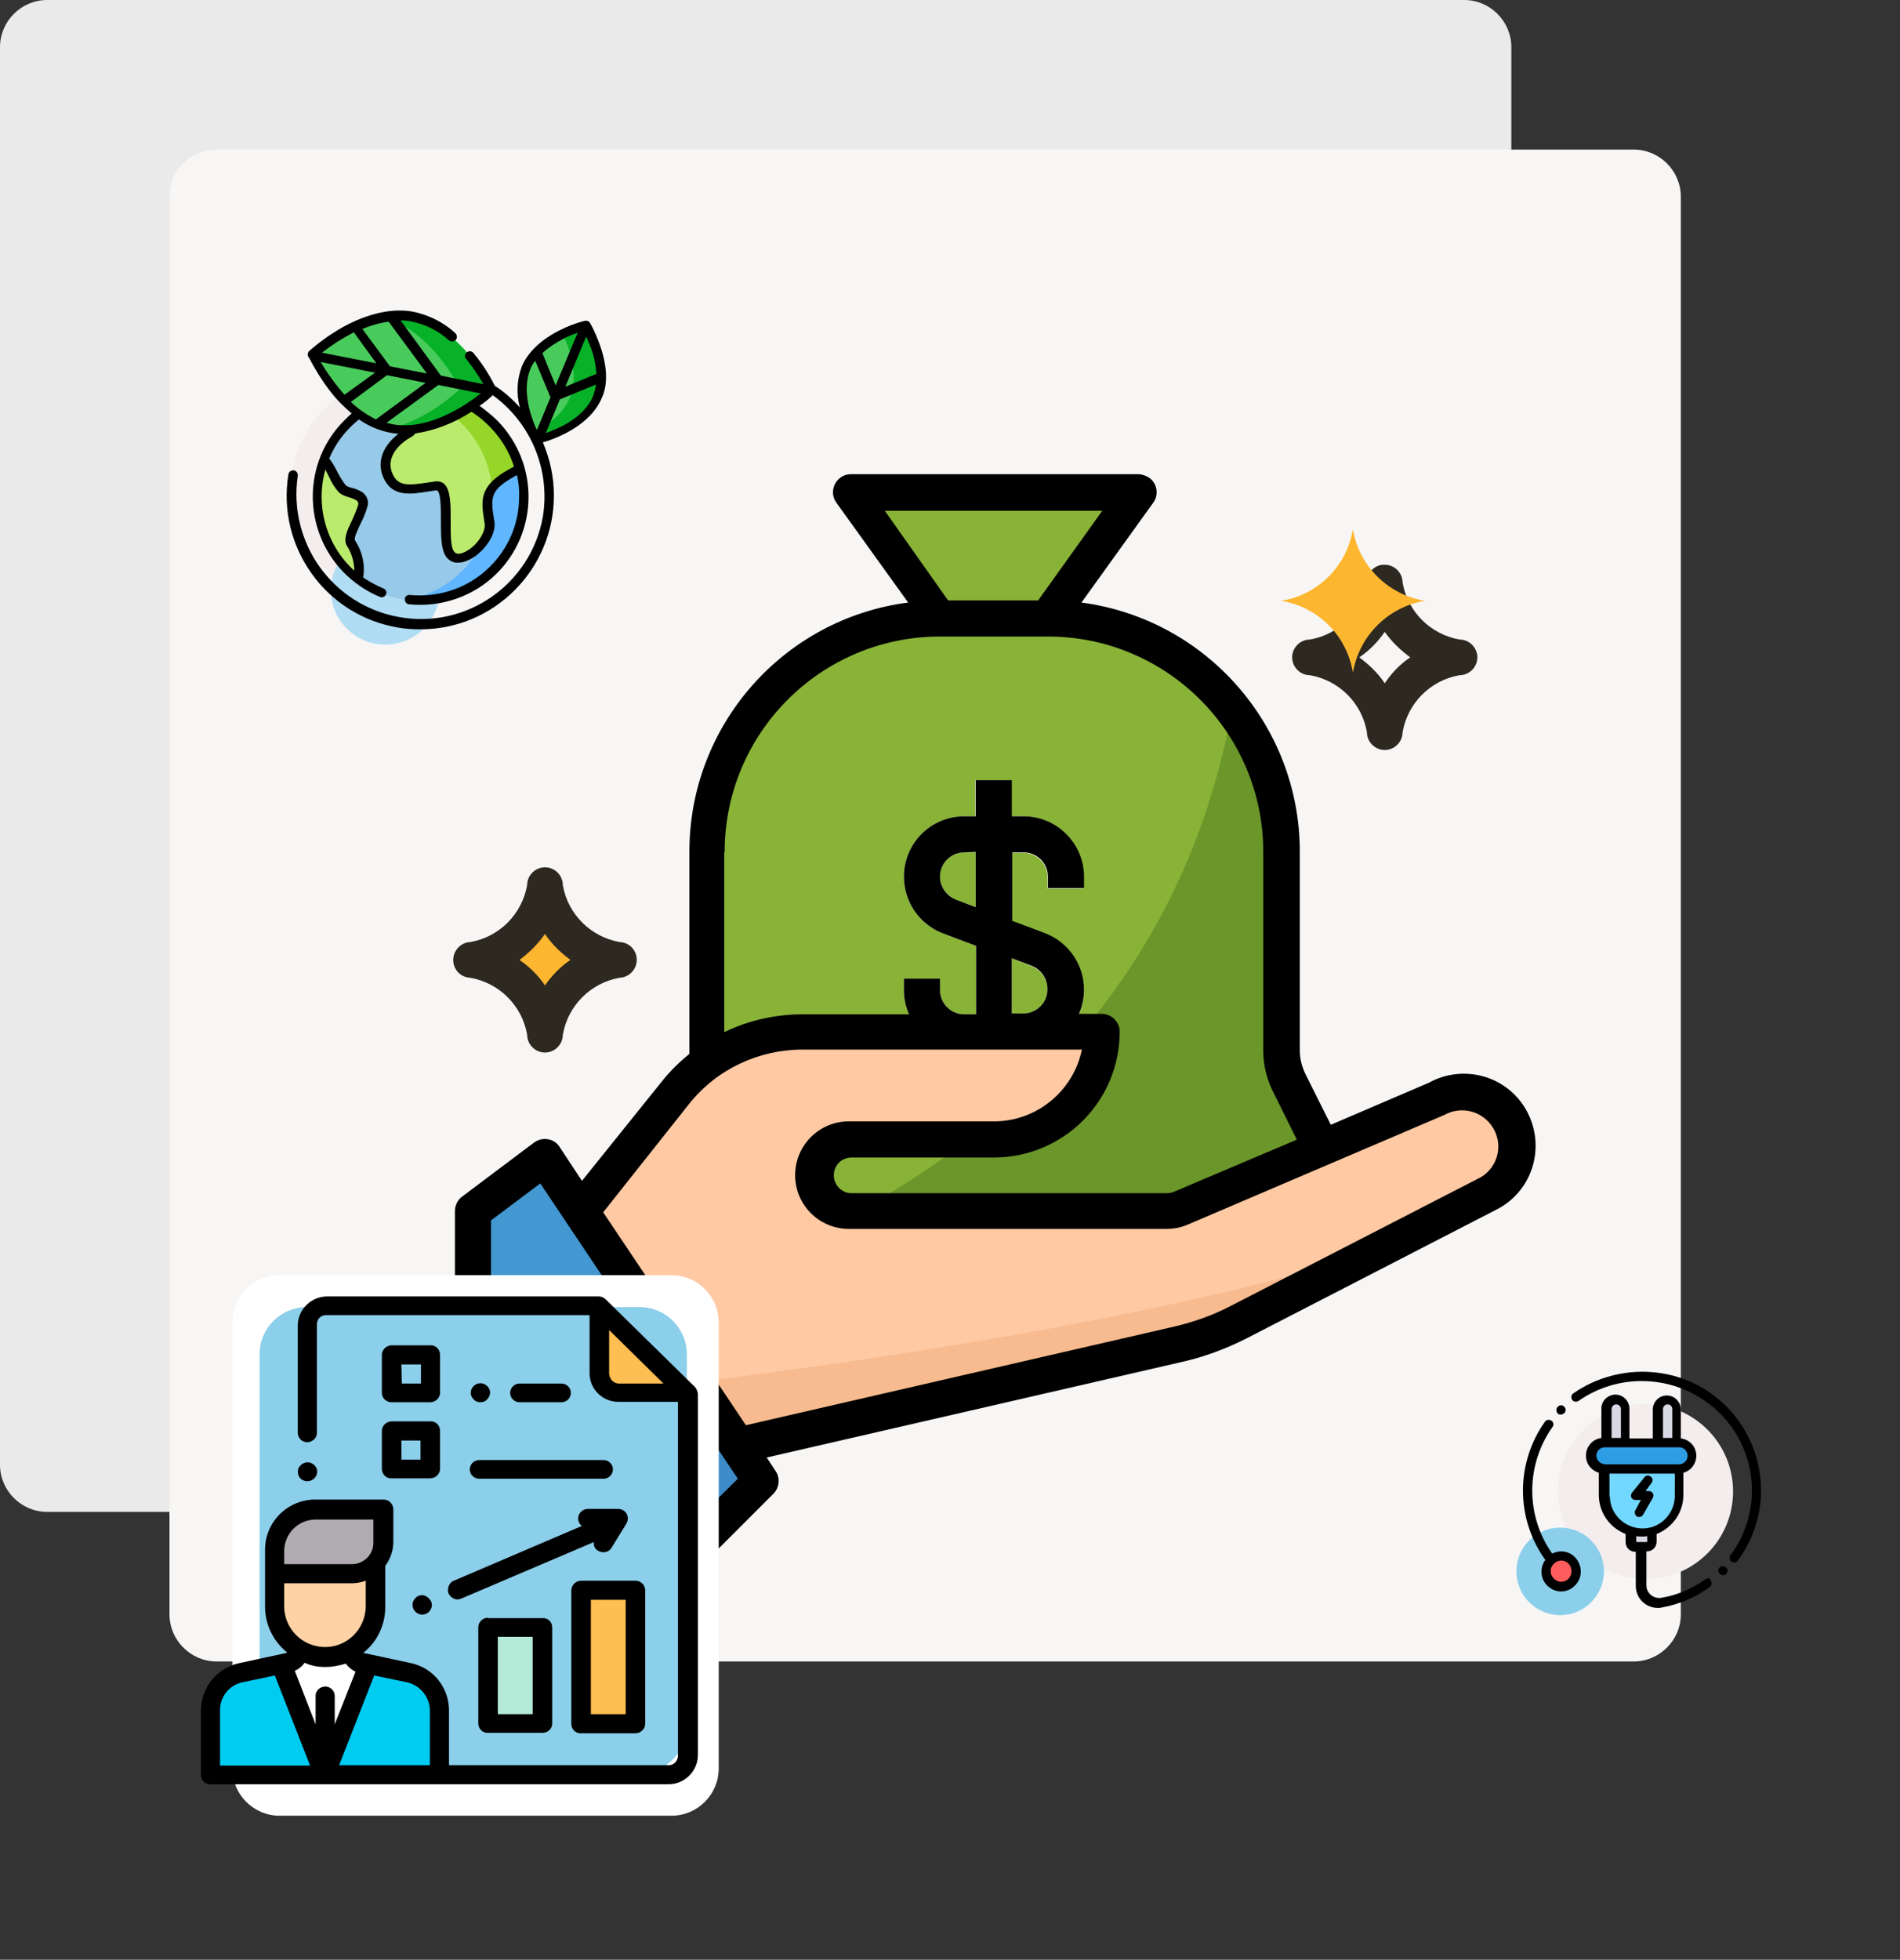 <?xml version="1.0" encoding="utf-8"?>
<!-- Generator: Adobe Illustrator 23.0.6, SVG Export Plug-In . SVG Version: 6.00 Build 0)  -->
<svg version="1.1" id="Layer_1" xmlns="http://www.w3.org/2000/svg" xmlns:xlink="http://www.w3.org/1999/xlink" x="0px" y="0px"
	 viewBox="0 0 447.3 461.2" style="enable-background:new 0 0 447.3 461.2;" xml:space="preserve">
<rect x="0" y="0" width="447.3" height="461.2" fill="#333333" stroke="none"/>
<style type="text/css">
	.st0{fill:#EAEAEA;}
	.st1{fill:#F7F6F5;}
	.st2{fill:#2D2820;}
	.st3{fill:#F4EDED;}
	.st4{fill:#B0DDF4;}
	.st5{fill:#97C9E8;}
	.st6{fill:#60B6FF;}
	.st7{fill:#BAEB6C;}
	.st8{fill:#96D629;}
	.st9{fill:#49CB5C;}
	.st10{fill:#07B128;}
	.st11{fill:#8CCFEA;}
	.st12{fill:#FF5D5D;}
	.st13{fill:#D8D8E4;}
	.st14{fill:#2E9DE3;}
	.st15{fill:#72D8FF;}
	.st16{fill:#88B337;}
	.st17{fill:#6B962A;}
	.st18{fill:#FFFFFF;}
	.st19{fill:#FDB62F;}
	.st20{fill:#FEC9A3;}
	.st21{fill:#F7BB8F;}
	.st22{fill:#4398D1;}
	.st23{fill:#3E8CC7;}
	.st24{fill:#D9D9D9;}
	.st25{fill:#FFBE52;}
	.st26{fill:#B3EAD8;}
	.st27{fill:#00CCF2;}
	.st28{fill:#FED2A4;}
	.st29{fill:#AFABB0;}
</style>
<title>Asset 1</title>
<g>
	<g id="Layer_1-2">
		<path class="st0" d="M11.1,0h333.6c6.1,0,11.1,5,11.1,11.1v333.6c0,6.1-5,11.1-11.1,11.1H11.1c-6.1,0-11.1-5-11.1-11.1V11.1
			C0,5,5,0,11.1,0z"/>
		<path class="st1" d="M51,35.2h333.6c6.1,0,11.1,5,11.1,11.1v333.6c0,6.1-5,11.1-11.1,11.1H51c-6.1,0-11.1-5-11.1-11.1V46.3
			C39.8,40.2,44.8,35.2,51,35.2z"/>
		<path class="st2" d="M321.8,137.1c-1.2,6.8-6.5,12.2-13.4,13.4c-2.3,0-4.2,1.9-4.2,4.2s1.9,4.2,4.2,4.2c0,0,0,0,0,0
			c6.8,1.2,12.2,6.5,13.4,13.4c0,2.3,1.9,4.2,4.2,4.2c2.3,0,4.2-1.9,4.2-4.2c1.2-6.8,6.5-12.2,13.4-13.4c2.3,0,4.2-1.9,4.2-4.2
			s-1.9-4.2-4.2-4.2c0,0,0,0,0,0c-6.8-1.2-12.2-6.5-13.4-13.4c0-2.3-1.9-4.2-4.2-4.2C323.7,132.8,321.8,134.7,321.8,137.1z
			 M332,154.7c-2.4,1.6-4.4,3.7-6,6.1c-1.6-2.4-3.7-4.4-6-6.1c2.4-1.6,4.4-3.7,6-6C327.6,151,329.7,153,332,154.7L332,154.7z"/>
		<circle class="st3" cx="95.2" cy="115" r="26.6"/>
		<circle class="st4" cx="90.7" cy="138.9" r="12.8"/>
		<path class="st5" d="M123.3,117c0-13.4-11-24.3-24.4-24.3s-24.3,11-24.3,24.4c0,13.4,10.9,24.3,24.3,24.3
			C112.5,141.4,123.4,130.5,123.3,117z"/>
		<path class="st6" d="M99,92.7c-1.2,0-2.5,0.1-3.7,0.3c13.3,2.1,22.4,14.6,20.3,27.9c-1.6,10.5-9.8,18.7-20.3,20.3
			c1.2,0.2,2.5,0.3,3.7,0.3c13.5,0,24.4-10.9,24.4-24.4C123.4,103.6,112.5,92.7,99,92.7L99,92.7z"/>
		<path class="st7" d="M95.9,102.1c-3.7,2.3-6.6,6.1-4.4,10.3c2.1,4.2,6.8,2.6,11.1,2c4.3-0.6,1.1,12.8,3.6,16.1
			c2.6,3.3,9.8-3.3,9.1-7.5c-1-6.3-1.4-8.5,7-12.9l0,0c-2.9-9.8-11.6-16.8-21.8-17.4l0,0C100.5,92.7,99.6,99.8,95.9,102.1z"/>
		<path class="st7" d="M114.3,98L114.3,98z"/>
		<path class="st7" d="M117.2,100.9"/>
		<path class="st7" d="M82.9,128.1c-1.1-1.7,2-5.8,2.7-8.8c0.7-3-3.5-2.8-4.8-3.9c-1.3-1.1-3-5.6-4.3-6.7l-0.2-0.2
			c-3.8,10.2-0.4,21.7,8.3,28.1v-0.5C85.1,133.3,84.4,130.4,82.9,128.1z"/>
		<path class="st7" d="M115.3,123C115.3,123,115.3,122.9,115.3,123c-0.5,1.8-1.1,3.6-2,5.3C114.6,126.6,115.6,124.6,115.3,123z"/>
		<path class="st8" d="M100.5,92.7L100.5,92.7c0,0-0.1,0.6-0.3,1.5c8.7,3.3,14.8,11.3,15.6,20.6c1.1-1.5,3-2.9,6.4-4.6l0,0
			C119.4,100.3,110.7,93.3,100.5,92.7z"/>
		<path class="st9" d="M92.3,101c-11.8-2-19.1-16.8-19.1-16.8S85,72.6,96.7,74.6s19.1,16.8,19.1,16.8S104.1,103,92.3,101z"/>
		<path class="st10" d="M96.8,74.6c-2.2-0.4-4.5-0.3-6.7,0.2c11.3,2.5,18.2,16.7,18.2,16.7s-7.7,7.6-16.9,9.4
			c0.3,0.1,0.6,0.1,0.8,0.2c11.8,1.9,23.5-9.6,23.5-9.6S108.5,76.6,96.8,74.6z"/>
		<path class="st9" d="M123.8,86.6c3.2-7.4,14.1-10,14.1-10s5.8,9.6,2.7,17.1c-3.2,7.5-14.1,10-14.1,10S120.7,94.1,123.8,86.6z"/>
		<path class="st10" d="M137.9,76.6c-1.9,0.5-3.7,1.1-5.4,2c1.5,3.2,3.9,9.7,1.6,15.1c-1.6,3.9-5.4,6.5-8.7,8c0.6,1.2,1,2,1,2
			s10.9-2.5,14.1-10C143.8,86.2,137.9,76.6,137.9,76.6z"/>
		<path d="M141.5,82c-0.7-2.1-1.5-4.1-2.6-6c-0.2-0.4-0.7-0.6-1.2-0.5c-2.1,0.5-4.1,1.3-6.1,2.3c-4.3,2.2-7.3,5.1-8.7,8.3
			c-1.2,3.1-1.4,6.6-0.5,9.8c-1.7-1.9-3.7-3.7-5.9-5.1c-1.4-2.8-3.1-5.4-5.1-7.8c-0.4-0.4-1.1-0.5-1.6,0c-0.4,0.4-0.5,1-0.1,1.4
			c1.5,1.9,2.9,3.9,4.1,6l-10-2l-9.5-13c0.9,0,1.9,0.1,2.8,0.3c3.2,0.7,6.2,2.2,8.6,4.4c0.5,0.4,1.2,0.3,1.6-0.1
			c0.4-0.5,0.3-1.2-0.1-1.6l0,0c-2.7-2.5-6.1-4.2-9.7-5c-5-1-10.9,0.3-17,3.7c-2.8,1.6-5.3,3.4-7.7,5.5c-0.4,0.4-0.5,1.1-0.1,1.5
			c1.4,2.7,3,5.3,4.9,7.8c1.5,2,3.3,3.8,5.2,5.4c-0.5,0.4-1,0.9-1.5,1.4c-10.1,9.8-10.2,25.9-0.4,36c2.5,2.5,5.4,4.5,8.6,5.8
			c0.6,0.2,1.2-0.1,1.4-0.7c0.2-0.5-0.1-1.1-0.6-1.3c-1.7-0.7-3.3-1.6-4.8-2.6c0.5-3-0.2-6.1-1.9-8.7c-0.4-0.5,0.7-2.7,1.3-4
			c0.7-1.3,1.2-2.6,1.6-4c0.4-1.2-0.1-2.5-1.1-3.3c-0.8-0.5-1.7-0.9-2.6-1.1c-0.5-0.1-1-0.3-1.4-0.6c-0.7-0.9-1.4-2-1.9-3
			c-0.6-1.2-1.2-2.3-2-3.3c1.5-3.6,3.9-6.7,7-9.2c2.7,1.9,5.9,3.1,9.3,3.4c-3.9,3-5.2,6.9-3.4,10.6c2.1,4.3,6.4,3.6,10.2,3
			c0.7-0.1,1.3-0.2,2-0.3c0.3,0,0.3,0,0.4,0.1c0.8,0.7,0.8,4.3,0.8,6.9c0,3.6,0,7,1.3,8.7c0.7,0.9,1.7,1.4,2.8,1.3
			c0.8,0,1.5-0.2,2.2-0.5c3.3-1.4,6.8-5.7,6.3-9.1c-0.5-3-0.8-4.9-0.1-6.5s2.3-2.8,5.4-4.5c0.4,1.7,0.6,3.5,0.5,5.3
			c0,6.2-2.6,12.1-7,16.4c-5,4.9-11.9,7.2-18.8,6.5c-0.6,0-1.1,0.4-1.1,1.1c0,0.5,0.4,1,0.9,1.1c7.6,0.8,15.2-1.8,20.6-7.1
			c10-9.8,10.2-25.9,0.4-36c-1.3-1.3-2.8-2.5-4.3-3.6c1.5-1,2.5-1.9,3.1-2.5c9,6.5,13.6,17.6,11.8,28.6c-2.8,15.9-18,26.5-33.9,23.6
			c-15.6-2.8-26.1-17.5-23.8-33.2c0.1-0.6-0.3-1.2-0.9-1.3c-0.6-0.1-1.2,0.3-1.3,0.9l0,0c-2.8,17.1,8.8,33.3,25.9,36.1c0,0,0,0,0,0
			c1.7,0.3,3.5,0.4,5.2,0.4c17.4,0,31.4-14.2,31.4-31.5c0-4.3-0.9-8.5-2.6-12.5c1.8-0.5,3.5-1.2,5.1-2c4.3-2.2,7.3-5,8.7-8.3
			C143.1,90.8,143,86.6,141.5,82z M77.5,112.3c0.6,1.4,1.4,2.6,2.4,3.7c0.7,0.5,1.4,0.8,2.2,1c2.1,0.7,2.4,1,2.2,1.9
			c-0.4,1.2-0.9,2.4-1.4,3.5c-1.1,2.3-2.2,4.5-1.2,6.1c1.1,1.7,1.7,3.8,1.7,5.8c-6.6-6-9.2-15.2-6.8-23.8
			C76.9,111.1,77.2,111.7,77.5,112.3L77.5,112.3z M130.8,90.7l-3.1-7.6c1.4-1.3,3.1-2.4,4.8-3.3c1.1-0.6,2.3-1.1,3.5-1.5L130.8,90.7
			z M138,79.2c0.5,1.1,1,2.3,1.4,3.5c0.6,1.7,0.9,3.5,1,5.3l-7.3,3L138,79.2z M124.8,87c0.3-0.8,0.7-1.5,1.2-2.1l3.6,8.6l-3.2,7.7
			c-0.6-1.2-1-2.4-1.4-3.6C124.1,94.7,123.4,90.6,124.8,87L124.8,87z M131.9,100.5c-1.1,0.5-2.2,1-3.4,1.4l3.3-7.9l8.5-3.5
			c-0.1,1-0.4,1.9-0.7,2.8C138.1,96.8,134.6,99.2,131.9,100.5L131.9,100.5z M92.2,99.8c-0.4-0.1-0.8-0.2-1.2-0.3l12.2-8.9l10,2
			C109.6,95.4,100.7,101.5,92.2,99.8L92.2,99.8z M81.1,92.9c-2.1-2.4-4-5-5.6-7.7l12.8,2.5L81.1,92.9z M83.3,78.2l5.3,7.3L75.8,83
			C78.1,81.2,80.6,79.6,83.3,78.2L83.3,78.2z M91.8,86.2l-6.5-8.8c2-0.8,4-1.4,6.2-1.7l9,12.2L91.8,86.2z M91.1,88.3l9.1,1.8
			l-11.7,8.6c-2.2-1.1-4.2-2.5-5.9-4.1L91.1,88.3z M121,109.8c-4,2.1-5.9,3.8-6.8,5.8c-1,2.2-0.6,4.5-0.1,7.7c0.3,1.9-2,5.5-4.9,6.7
			c-1.1,0.5-1.9,0.4-2.3-0.2c-0.9-1.1-0.8-4.6-0.8-7.3c0-3.8,0-7.1-1.5-8.6c-0.6-0.5-1.3-0.7-2.1-0.6c-0.7,0.1-1.4,0.2-2.1,0.3
			c-4,0.6-6.6,0.9-7.9-1.9c-2.1-4.4,2.2-7.7,4.2-8.8c0.4-0.2,0.8-0.5,1.1-0.9c4.7-0.7,9.2-2.5,13.2-5.1
			C115.6,99.9,119.3,104.4,121,109.8L121,109.8z"/>
		<circle class="st3" cx="387.4" cy="351" r="20.6"/>
		<circle class="st11" cx="367.3" cy="369.8" r="10.3"/>
		<circle class="st12" cx="367.5" cy="369.7" r="3.5"/>
		<path class="st13" d="M389,360.5v2.3c0,0.7-0.5,1.2-1.2,1.2h-2.4c-0.7,0-1.2-0.5-1.2-1.2v-2.3H389z"/>
		<path class="st14" d="M395.3,345.7h-17.5c-1.7,0-3.1-1.4-3.1-3.1l0,0c0-1.7,1.4-3.1,3.1-3.1h17.5c1.7,0,3.1,1.4,3.1,3.1l0,0
			C398.4,344.3,397,345.7,395.3,345.7z"/>
		<path class="st15" d="M395.3,345.7v6.1c0,4.8-3.9,8.7-8.7,8.7l0,0l0,0c-4.8,0-8.7-3.9-8.7-8.7v-6.1"/>
		<path class="st13" d="M380.6,329.5L380.6,329.5c-1.2,0-2.2,1-2.2,2.2v7.9h4.4v-7.9C382.7,330.5,381.8,329.5,380.6,329.5z"/>
		<path class="st13" d="M392.6,329.5L392.6,329.5c-1.2,0-2.2,1-2.2,2.2v7.9h4.4v-7.9C394.8,330.5,393.8,329.5,392.6,329.5
			C392.6,329.5,392.6,329.5,392.6,329.5z"/>
		<path d="M367.5,365.1c-0.7,0-1.4,0.2-2.1,0.5c-6.3-9-6.2-20.9,0.1-29.8c0.4-0.5,0.2-1.2-0.3-1.5s-1.2-0.2-1.5,0.3
			c-6.9,9.7-6.9,22.8,0.1,32.5c-1.5,2.1-1.1,5,1,6.5c1.8,1.4,4.4,1.2,6-0.5l0,0c1.8-1.8,1.8-4.7,0-6.6
			C370,365.6,368.8,365.1,367.5,365.1L367.5,365.1z M369.3,371.5c-1,1-2.5,1-3.5,0c-1-1-1-2.5,0-3.5c1-1,2.5-1,3.5,0
			C370.2,369,370.2,370.5,369.3,371.5L369.3,371.5z"/>
		<path d="M401.6,371.6c-3.1,2.2-6.7,3.8-10.4,4.4c-0.9,0.2-1.8-0.1-2.5-0.6c-0.7-0.6-1.1-1.4-1.1-2.3v-8h0.1c1.3,0,2.3-1,2.3-2.3
			c0,0,0,0,0,0V361c3.8-1.5,6.3-5.1,6.3-9.2v-5.2c2.2-0.6,3.5-2.9,2.9-5.1c-0.4-1.6-1.8-2.8-3.5-3v-6.8c0-1.8-1.5-3.3-3.3-3.3
			c-1.8,0-3.3,1.5-3.3,3.3c0,0,0,0,0,0v6.8h-5.5v-6.8c0.1-1.8-1.3-3.4-3.1-3.5c-1.8-0.1-3.4,1.3-3.5,3.1c0,0.1,0,0.2,0,0.3v6.8
			c-2.3,0.3-3.9,2.4-3.6,4.7c0.2,1.7,1.4,3,3,3.5v5.2c0,4.1,2.5,7.7,6.3,9.2v1.9c0,1.3,1,2.3,2.3,2.3c0,0,0,0,0,0h0.1v8
			c0,2.9,2.3,5.2,5.2,5.2c0,0,0,0,0,0c0.3,0,0.6,0,0.9-0.1c4.1-0.7,8-2.4,11.3-4.8c0.5-0.4,0.6-1,0.2-1.5
			C402.8,371.4,402.1,371.3,401.6,371.6L401.6,371.6L401.6,371.6z M391.5,331.6c0-0.6,0.5-1.1,1.1-1.1c0.6,0,1.1,0.5,1.1,1.1v6.8
			h-2.2V331.6z M379.4,331.6c0-0.6,0.5-1.1,1.1-1.1c0.6,0,1.1,0.5,1.1,1.1c0,0,0,0,0,0v6.8h-2.2V331.6z M375.8,342.6
			c0-1.1,0.9-2,2-2h17.5c1.1,0,2,0.9,2,2c0,1.1-0.9,2-2,2h-17.4C376.7,344.5,375.9,343.7,375.8,342.6L375.8,342.6z M378.9,351.8v-5
			h15.4v5c0.1,4.2-3.2,7.8-7.4,7.9c-4.2,0.1-7.8-3.2-7.9-7.4C378.9,352.1,378.9,351.9,378.9,351.8L378.9,351.8z M385.2,362.8v-1.3
			c0.4,0.1,0.9,0.1,1.3,0.1c0.4,0,0.9,0,1.3-0.1v1.3c0,0.1,0,0.1-0.1,0.1h-2.4C385.3,362.9,385.3,362.9,385.2,362.8L385.2,362.8z"/>
		<path d="M404.8,368.9L404.8,368.9c-0.4,0.4-0.4,1.1,0.1,1.5c0,0,0,0,0,0c0.4,0.4,1.1,0.4,1.5,0l0,0c0.4-0.4,0.4-1.1,0-1.5
			C405.9,368.5,405.2,368.5,404.8,368.9L404.8,368.9z"/>
		<path d="M414.5,348.7c-1-13.8-11.9-24.8-25.7-25.8c-6.5-0.5-13.1,1.3-18.4,5c-0.5,0.3-0.6,1-0.3,1.5c0,0,0,0,0,0
			c0.3,0.5,1,0.6,1.5,0.3c0,0,0,0,0,0c10.3-7.2,24.2-6,33.2,2.8c9.1,9,10.2,23.2,2.6,33.5c-0.4,0.5-0.2,1.2,0.2,1.5
			c0.5,0.4,1.2,0.2,1.5-0.2l0,0C413.1,361.8,415,355.3,414.5,348.7z"/>
		<path d="M367.4,332.9c0.3,0,0.6-0.1,0.8-0.3l0,0c0.5-0.4,0.5-1.1,0.1-1.5c-0.4-0.5-1.1-0.5-1.5-0.1c0,0-0.1,0.1-0.1,0.1l0,0
			c-0.4,0.4-0.4,1.1,0,1.5c0,0,0,0,0,0C366.8,332.8,367.1,332.9,367.4,332.9z"/>
		<path d="M386.8,356.5l2.3-4c0.2-0.3,0.2-0.8,0-1.1c-0.2-0.3-0.5-0.5-0.9-0.5h-0.8l1.4-1.9c0.4-0.5,0.3-1.2-0.2-1.5
			c-0.5-0.4-1.2-0.3-1.5,0.2l0,0l-2.9,3.6c-0.4,0.5-0.3,1.2,0.2,1.5c0.2,0.2,0.4,0.2,0.7,0.2h1.2l-1.3,2.4c-0.3,0.5-0.1,1.2,0.4,1.5
			c0,0,0,0,0,0C385.8,357.1,386.5,357,386.8,356.5L386.8,356.5z"/>
		<path class="st16" d="M314.3,275.2c0-1.9-0.5-3.7-1.5-5.2l-9.4-15.1c-1.2-2.3-1.8-4.9-1.8-7.5v-46.8c0-30.3-24.6-55-55-55
			c0,0,0,0,0,0h-25.4c-30.3,0-55,24.6-55,54.9c0,0,0,0,0,0v46.8c0,2.6-0.6,5.2-1.8,7.5l-9.4,15.2c-1,1.6-1.5,3.4-1.5,5.2l0,0
			c0,5.4,4.4,9.8,9.9,9.9h140.9C309.9,285.1,314.3,280.7,314.3,275.2z"/>
		<polygon class="st16" points="246.6,145.6 267.8,116 200.1,116 221.3,145.6 221.3,154 246.6,154 		"/>
		<path class="st17" d="M312.8,270l-9.4-15.1c-1.2-2.3-1.8-4.9-1.8-7.5v-46.8c0-12.2-4-24.1-11.5-33.8c-11.3,62.2-51,98-88.3,118.4
			h102.7c5.5,0,9.9-4.4,9.9-9.8C314.4,273.4,313.9,271.6,312.8,270L312.8,270z"/>
		<path class="st18" d="M255.1,209v-2.7c0-7.8-6.3-14.2-14.2-14.2h-2.8v-8.5h-8.5v8.5H227c-7.8,0-14.2,6.3-14.2,14.2
			c0,6,3.7,11.3,9.3,13.4l7.7,2.9v16.1H227c-3.2,0-5.7-2.6-5.7-5.7l0,0v-2.7h-8.5v2.7c0,7.8,6.4,14.2,14.2,14.2h13.9
			c7.8,0,14.2-6.3,14.3-14.1c0-6-3.7-11.3-9.3-13.4l-7.7-2.9v-16.1h2.7c3.2,0,5.7,2.6,5.7,5.7c0,0,0,0,0,0l0,0v2.7H255.1z
			 M242.9,227.4c2.2,0.9,3.7,3,3.7,5.4c0,3.2-2.6,5.7-5.7,5.7h0h-2.7v-13L242.9,227.4z M229.7,213.5l-4.7-1.8
			c-2.2-0.9-3.7-3-3.7-5.4c0-3.2,2.6-5.7,5.7-5.7c0,0,0,0,0,0h2.7L229.7,213.5L229.7,213.5z"/>
		<path class="st19" d="M318.5,158.3L318.5,158.3c-1.4-8.7-8.2-15.5-16.9-16.9l0,0c8.7-1.4,15.5-8.2,16.9-16.9l0,0
			c1.4,8.7,8.3,15.5,17,16.9l0,0C326.8,142.8,320,149.6,318.5,158.3z"/>
		<path class="st19" d="M128.3,242.8L128.3,242.8c-1.4-8.7-8.2-15.5-16.9-16.9l0,0c8.7-1.4,15.5-8.2,16.9-16.9l0,0
			c1.4,8.7,8.2,15.5,16.9,16.9l0,0C136.5,227.3,129.7,234.1,128.3,242.8z"/>
		<path class="st20" d="M354.7,263.5c-3.5-5.8-10.9-7.9-16.9-4.7l-60,25.6c-1.1,0.4-2.2,0.7-3.3,0.7h-74.3c-4.7,0.2-8.6-3.5-8.7-8.2
			c-0.2-4.7,3.5-8.6,8.2-8.7c0.2,0,0.4,0,0.6,0H234c14,0,25.4-11.4,25.3-25.4c0,0,0,0,0,0H189c-11.7,0-22.7,5.3-30,14.4l-26.5,32.1
			l29.8,54.7l114.8-27.6c5-1.1,9.8-2.9,14.3-5.2l59.2-30.3C356.6,277.1,358.4,269.4,354.7,263.5z"/>
		<path class="st21" d="M152.8,326.6l9.5,17.4l114.8-27.6c5-1.1,9.8-2.9,14.3-5.2l32-16.5C270.3,311,199.7,321.1,152.8,326.6z"/>
		<polygon class="st22" points="111.4,285.1 111.4,361.2 166.3,361.2 179,348.5 128.3,272.4 		"/>
		<path class="st23" d="M111.4,361.2h55l12.7-12.7l-9.3-13.9c-18.8,7.8-38.4,13.6-58.3,17.4L111.4,361.2z"/>
		<circle class="st24" cx="149.4" cy="340" r="8.5"/>
		<path d="M111.4,365.4h55c1.1,0,2.2-0.4,3-1.2l12.7-12.7c1.4-1.4,1.6-3.7,0.5-5.3l-2.1-3.2l97.8-22.5c5.3-1.2,10.4-3.1,15.3-5.6
			l59.2-30.5c8.2-4.5,11.1-14.8,6.6-23c-4.5-8.2-14.8-11.1-23-6.6l0,0l0,0l-23.1,9.9l-5.9-11.8c-0.9-1.8-1.4-3.7-1.4-5.7v-46.8
			c0-29.6-22-54.7-51.4-58.6l16.9-23.5c1.4-1.9,0.9-4.6-1-5.9c-0.8-0.5-1.7-0.8-2.6-0.8h-67.6c-2.3,0-4.2,1.9-4.2,4.3
			c0,0.9,0.3,1.7,0.8,2.4l16.9,23.5c-29.4,3.8-51.5,28.9-51.5,58.6v47.6c-2.3,1.9-4.5,4-6.4,6.4L137,277.9l-5.2-7.9
			c-0.6-1-1.6-1.7-2.8-1.9c-1.2-0.2-2.3,0.1-3.3,0.8l-16.9,12.7c-1.1,0.8-1.7,2.1-1.7,3.4v76.1C107.2,363.5,109,365.4,111.4,365.4z
			 M208.3,120.2h51.2l-15.1,21.1h-21.2L208.3,120.2z M170.6,200.5c0-28,22.7-50.7,50.7-50.7l0,0h25.4c28,0,50.7,22.7,50.7,50.7v46.8
			c0,3.3,0.8,6.5,2.2,9.4l5.7,11.5l-29,12.3c-0.5,0.2-1.1,0.3-1.6,0.3h-74.4c-2.3-0.1-4.1-2.1-4-4.4c0.1-2.2,1.8-3.9,4-4H234
			c16.3,0,29.6-13.2,29.6-29.6c0-2.3-1.9-4.2-4.2-4.2h-5.4c0.8-1.8,1.2-3.8,1.2-5.7c0-5.9-3.7-11.2-9.2-13.3l-7.7-2.9v-16.1h2.7
			c3.2,0,5.7,2.6,5.7,5.7c0,0,0,0,0,0l0,0v2.7h8.5v-2.7c0-7.8-6.4-14.2-14.2-14.2h-2.8v-8.5h-8.5v8.5H227c-7.8,0-14.2,6.3-14.2,14.2
			c0,6,3.7,11.3,9.3,13.4l7.7,2.9v16.1H227c-3.2,0-5.7-2.6-5.7-5.7l0,0v-2.7h-8.5v2.7c0,2,0.4,3.9,1.2,5.7h-25
			c-6.4,0-12.7,1.4-18.5,4.2V200.5z M246.6,232.8c0,3.2-2.6,5.7-5.7,5.7h0h-2.7v-13l4.7,1.8C245.2,228.2,246.6,230.4,246.6,232.8
			L246.6,232.8z M229.7,200.5v13l-4.7-1.8c-2.2-0.9-3.7-3-3.7-5.4c0-3.2,2.6-5.7,5.7-5.7c0,0,0,0,0,0L229.7,200.5L229.7,200.5z
			 M162.3,259.7c6.5-8.1,16.3-12.7,26.7-12.7h65.7c-2,9.8-10.7,16.9-20.7,16.9h-33.8c-7-0.2-12.8,5.3-13,12.3s5.3,12.8,12.3,13
			c0.2,0,0.5,0,0.7,0h74.4c1.7,0,3.4-0.3,5-1l60.4-25.8c4.1-2.3,9.2-0.9,11.6,3.2c2.3,4,1,9-2.9,11.4l0,0l-58.9,30.3
			c-4.2,2.2-8.7,3.8-13.4,4.9l-100.8,23.2L142,285.3L162.3,259.7z M115.6,287.2l11.6-8.7l46.5,69.5l-9.1,9h-49L115.6,287.2z"/>
		<path d="M149.4,327.3c-7,0-12.7,5.7-12.7,12.7c0,7,5.7,12.7,12.7,12.7c7,0,12.7-5.7,12.7-12.7c0,0,0,0,0,0
			C162.1,333,156.4,327.3,149.4,327.3z M149.4,344.2c-2.3,0-4.2-1.9-4.2-4.2s1.9-4.2,4.2-4.2c2.3,0,4.2,1.9,4.2,4.2l0,0
			C153.6,342.4,151.8,344.2,149.4,344.2z"/>
		<path class="st2" d="M110.7,230.1c6.8,1.2,12.2,6.5,13.4,13.4c0,2.3,1.9,4.2,4.2,4.2c2.3,0,4.2-1.9,4.2-4.2
			c1.2-6.8,6.5-12.2,13.4-13.4c2.3-0.1,4.1-2.1,4-4.4c-0.1-2.2-1.8-3.9-4-4c-6.8-1.2-12.2-6.5-13.4-13.4c0-2.3-1.9-4.2-4.2-4.2
			c-2.3,0-4.2,1.9-4.2,4.2c-1.2,6.8-6.5,12.2-13.4,13.4c-2.3,0.1-4.1,2.1-4,4.4C106.8,228.3,108.5,230,110.7,230.1L110.7,230.1z
			 M128.3,219.8c1.6,2.4,3.7,4.4,6,6.1c-2.4,1.6-4.4,3.7-6,6c-1.6-2.4-3.7-4.4-6-6C124.6,224.2,126.6,222.2,128.3,219.8L128.3,219.8
			z"/>
		<path class="st18" d="M65.8,300.1h92.3c6.1,0,11.1,5,11.1,11.1v105c0,6.1-5,11.1-11.1,11.1H65.8c-6.1,0-11.1-5-11.1-11.1v-105
			C54.7,305.1,59.7,300.1,65.8,300.1z"/>
		<path class="st11" d="M72.2,307.6h78.4c6.1,0,11.1,5,11.1,11.1v87.5c0,6.1-5,11.1-11.1,11.1H72.2c-6.1,0-11.1-5-11.1-11.1v-87.5
			C61.1,312.6,66.1,307.6,72.2,307.6z"/>
		<path class="st25" d="M141.2,307.7v15.7c0,2.5,2.1,4.5,4.6,4.5c0,0,0,0,0,0h15.9L141.2,307.7z"/>
		<rect x="114.9" y="383" class="st26" width="12.8" height="22.7"/>
		<rect x="136.8" y="374.3" class="st25" width="12.8" height="31.4"/>
		<path class="st27" d="M49.6,417.8v-15.3c0-4.2,3-7.9,7.1-8.7l11.1-2.4c1.4-0.3,2.4-1.5,2.4-2.9h12.4c0,1.4,1,2.7,2.4,2.9l11.2,2.4
			c4.1,0.9,7.1,4.5,7.2,8.7v15.3H49.6z"/>
		<polygon class="st18" points="86.7,391.7 76.5,417.8 66.2,391.7 71.6,390 81.4,390 		"/>
		<path class="st28" d="M64.6,370.4v7.9c0.1,6.5,5.4,11.7,11.9,11.7c0,0,0,0,0,0l0,0c6.5,0.1,11.8-5.2,11.9-11.7c0,0,0,0,0,0v-7.9
			H64.6z"/>
		<path class="st29" d="M74.4,355.3h15.8v7.7c0,4-3.3,7.3-7.4,7.3c0,0,0,0,0,0H64.6v-5.4C64.7,359.6,69,355.3,74.4,355.3
			C74.4,355.3,74.4,355.3,74.4,355.3z"/>
		<path d="M163.6,326.4l-21-20.6c-0.4-0.4-1-0.7-1.6-0.7H77c-3.7,0-6.8,3-6.9,6.7v25.5c0.1,1.3,1.2,2.2,2.4,2.1
			c1.1-0.1,2.1-1,2.1-2.1v-25.6c0-1.3,1-2.3,2.3-2.2h61.9v13.7c0,3.7,3.1,6.8,6.9,6.7h13.9v83.3c0,1.2-1,2.3-2.3,2.2c0,0,0,0,0,0
			h-51.6v-13.1c-0.1-5.3-3.8-9.8-8.9-10.9l-11.2-2.4l-0.1,0c3.3-2.6,5.2-6.6,5.2-10.8v-9.7c1.2-1.6,1.9-3.6,1.9-5.6v-7.7
			c0-1.2-1-2.3-2.3-2.3c0,0,0,0,0,0H74.4c-6.6-0.1-12,5.2-12,11.8c0,0,0,0,0,0v13.4c0,4.2,1.9,8.1,5.2,10.8l-0.2,0.1l-11.1,2.4
			c-5.2,1.1-8.9,5.7-9,11v15.3c0,1.2,1,2.3,2.3,2.2c0,0,0,0,0,0h107.8c3.7,0,6.8-3,6.9-6.7V328C164.2,327.4,164,326.8,163.6,326.4z
			 M66.9,364.9c0.1-4.1,3.4-7.3,7.4-7.3h13.6v5.5c0,2.8-2.3,5-5.1,5H66.9V364.9z M66.9,372.6h15.9c1.1,0,2.2-0.2,3.3-0.6v6.3
			c-0.2,5.3-4.6,9.5-9.9,9.3c-5.1-0.2-9.1-4.2-9.3-9.3V372.6L66.9,372.6z M76.5,392.3c1.7,0,3.3-0.3,4.9-0.8
			c0.6,0.8,1.4,1.5,2.3,1.9l-4.9,12.4V399c-0.1-1.3-1.2-2.2-2.4-2.1c-1.1,0.1-2.1,1-2.1,2.1v6.8l-4.9-12.6c0.9-0.4,1.7-1,2.3-1.9
			C73.2,392,74.8,392.3,76.5,392.3L76.5,392.3z M51.8,402.4c0-3.2,2.3-5.9,5.3-6.5l7.6-1.6l8.3,21.2H51.8L51.8,402.4z M79.8,415.5
			l8.3-21.2l7.7,1.6c3.1,0.7,5.3,3.4,5.4,6.5v13H79.8z M143.4,323.3V313l12.8,12.6h-10.5C144.5,325.6,143.5,324.6,143.4,323.3
			L143.4,323.3z"/>
		<path d="M114.9,380.7c-1.2,0-2.3,1-2.3,2.2c0,0,0,0,0,0v22.7c0,1.2,1,2.3,2.3,2.2c0,0,0,0,0,0h12.8c1.3,0,2.3-1,2.3-2.2V383
			c0-1.3-1-2.3-2.3-2.2H114.9z M125.4,403.4h-8.2v-18.2h8.2V403.4z"/>
		<path d="M134.5,374.3v31.4c0,1.2,1,2.3,2.3,2.2c0,0,0,0,0,0h12.8c1.2,0,2.3-1,2.3-2.2c0,0,0,0,0,0v-31.4c0-1.3-1-2.3-2.3-2.3
			h-12.8C135.6,372,134.5,373,134.5,374.3z M139.1,376.5h8.2v26.9h-8.2L139.1,376.5z"/>
		<path d="M112.8,348h29.3c1.2,0,2.2-1,2.2-2.2c0-1.2-1-2.2-2.2-2.2c0,0,0,0,0,0h-29.3c-1.2,0-2.2,1-2.2,2.2
			C110.6,347,111.6,348,112.8,348C112.8,348,112.8,348,112.8,348z"/>
		<path d="M113.1,330c0.6,0,1.2-0.2,1.6-0.7c0.9-0.9,0.9-2.3,0-3.1c0,0,0,0,0,0c-0.9-0.9-2.3-0.9-3.2,0c-0.9,0.9-0.9,2.3,0,3.1
			c0,0,0,0,0,0C111.9,329.8,112.5,330,113.1,330z"/>
		<path d="M132.2,330c1.2,0,2.2-1,2.2-2.2s-1-2.2-2.2-2.2c0,0,0,0,0,0h-9.9c-1.2,0-2.2,1-2.2,2.2c0,1.2,1,2.2,2.2,2.2c0,0,0,0,0,0
			H132.2z"/>
		<path d="M92.2,330h9.1c1.2,0,2.3-1,2.3-2.2c0,0,0,0,0,0v-9c0-1.2-1-2.3-2.3-2.2c0,0,0,0,0,0h-9.1c-1.2,0-2.3,1-2.3,2.2
			c0,0,0,0,0,0v9C89.9,329,90.9,330,92.2,330C92.2,330,92.2,330,92.2,330z M94.5,321.1h4.6v4.5h-4.5L94.5,321.1z"/>
		<path d="M89.9,345.7c0,1.2,1,2.3,2.3,2.2c0,0,0,0,0,0h9.1c1.2,0,2.3-1,2.3-2.2c0,0,0,0,0,0v-9c0-1.2-1-2.3-2.3-2.2c0,0,0,0,0,0
			h-9.1c-1.2,0-2.3,1-2.3,2.2c0,0,0,0,0,0V345.7z M94.5,339H99v4.5h-4.5L94.5,339z"/>
		<path d="M99.4,375.4c-0.6,0-1.2,0.2-1.6,0.7c-0.9,0.8-0.9,2.2-0.1,3.1c0,0,0,0,0.1,0.1c0.9,0.9,2.3,0.9,3.2,0
			c0.9-0.9,0.9-2.3,0-3.1c0,0,0,0,0,0C100.5,375.7,100,375.4,99.4,375.4z"/>
		<path d="M105.6,375c0.4,0.8,1.2,1.4,2.1,1.4c0.3,0,0.6-0.1,0.9-0.2l31.2-13.3c-0.1,0.9,0.3,1.7,1.1,2.1c1.1,0.6,2.5,0.3,3.1-0.8
			l3.5-5.7c0.4-0.7,0.4-1.6,0-2.3c-0.4-0.7-1.2-1.1-2-1.1h-7.1c-1.2,0-2.3,1-2.3,2.2c0,0.7,0.3,1.4,0.9,1.8l-30.4,13
			C105.7,372.6,105.2,373.9,105.6,375z"/>
		<path d="M74,347.9c0.9-0.9,0.9-2.3,0-3.1c0,0,0,0,0,0c-0.9-0.9-2.3-0.9-3.2,0c-0.9,0.8-0.9,2.2-0.1,3.1c0,0,0,0,0.1,0.1
			C71.7,348.8,73.1,348.8,74,347.9z"/>
	</g>
</g>
</svg>
